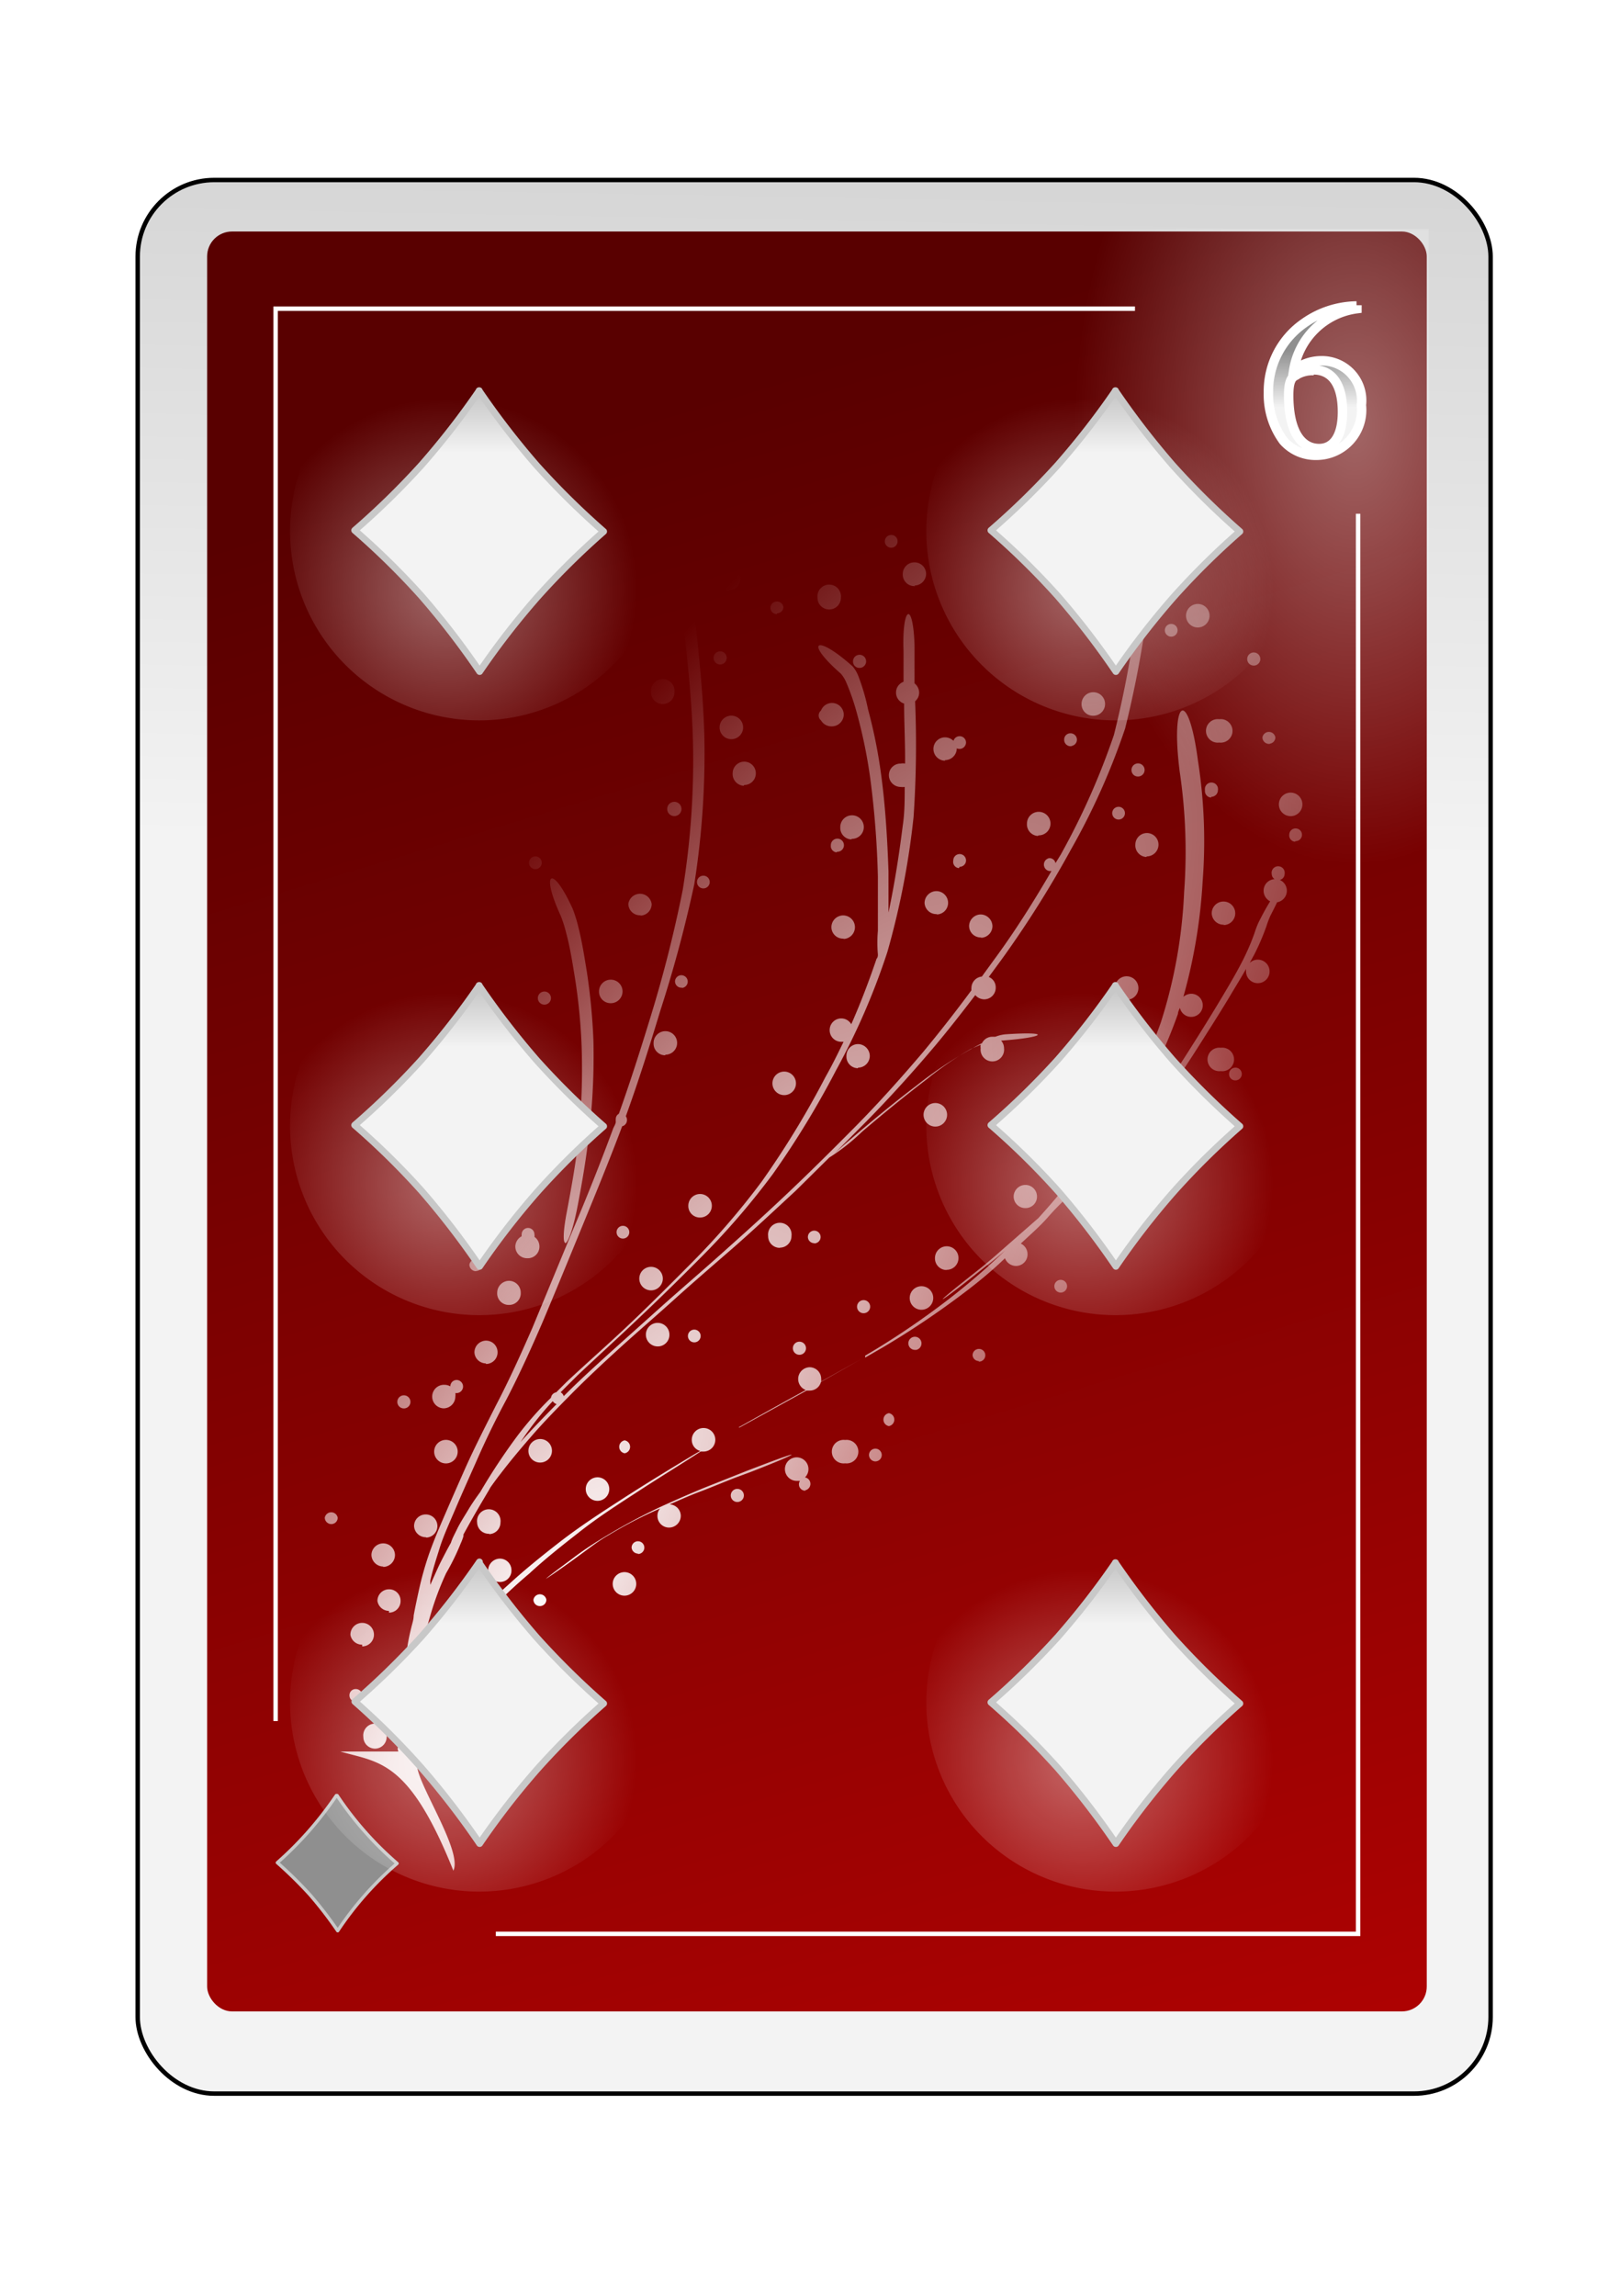 <?xml version="1.0" encoding="UTF-8" standalone="no"?>
<svg
   id="svg2"
   viewBox="0 0 84 119"
   version="1.1"
   sodipodi:docname="6D.svg"
   inkscape:version="1.3.2 (091e20e, 2023-11-25, custom)"
   xmlns:inkscape="http://www.inkscape.org/namespaces/inkscape"
   xmlns:sodipodi="http://sodipodi.sourceforge.net/DTD/sodipodi-0.dtd"
   xmlns:xlink="http://www.w3.org/1999/xlink"
   xmlns="http://www.w3.org/2000/svg"
   xmlns:svg="http://www.w3.org/2000/svg">
  <sodipodi:namedview
     id="namedview6"
     pagecolor="#ffffff"
     bordercolor="#000000"
     borderopacity="0.25"
     inkscape:showpageshadow="2"
     inkscape:pageopacity="0.0"
     inkscape:pagecheckerboard="0"
     inkscape:deskcolor="#d1d1d1"
     inkscape:zoom="15.285714"
     inkscape:cx="41.96729"
     inkscape:cy="59.5"
     inkscape:window-width="3840"
     inkscape:window-height="2054"
     inkscape:window-x="-11"
     inkscape:window-y="-11"
     inkscape:window-maximized="1"
     inkscape:current-layer="svg2" />
  <defs
     id="defs6">
    <style
       id="style1">
      .cls-1 {
        filter: url(#filter63625-2);
      }

      .cls-2 {
        stroke: #000;
        fill: url(#linear-gradient);
      }

      .cls-2, .cls-6 {
        stroke-miterlimit: 10;
        stroke-width: 0.23px;
      }

      .cls-3 {
        fill: url(#linear-gradient-2);
      }

      .cls-4 {
        opacity: 0.47;
        fill: url(#radial-gradient);
      }

      .cls-10, .cls-12, .cls-14, .cls-16, .cls-18, .cls-20, .cls-4, .cls-5 {
        isolation: isolate;
      }

      .cls-5 {
        opacity: 0.4;
        fill: url(#radial-gradient-2);
      }

      .cls-6 {
        fill: none;
      }

      .cls-6, .cls-8 {
        stroke: #fff;
      }

      .cls-11, .cls-13, .cls-15, .cls-17, .cls-19, .cls-21, .cls-7 {
        stroke: #c8c8c8;
        stroke-linejoin: round;
      }

      .cls-7 {
        stroke-width: 0.17px;
        fill: url(#linear-gradient-3);
      }

      .cls-8 {
        stroke-width: 0.49px;
        fill: url(#linear-gradient-4);
      }

      .cls-9 {
        fill: url(#radial-gradient-3);
      }

      .cls-10, .cls-12, .cls-14, .cls-16, .cls-18, .cls-20 {
        opacity: 0.4;
      }

      .cls-10 {
        fill: url(#radial-gradient-4);
      }

      .cls-11, .cls-13, .cls-15, .cls-17, .cls-19, .cls-21 {
        stroke-width: 0.35px;
      }

      .cls-11 {
        fill: url(#linear-gradient-5);
      }

      .cls-12 {
        fill: url(#radial-gradient-5);
      }

      .cls-13 {
        fill: url(#linear-gradient-6);
      }

      .cls-14 {
        fill: url(#radial-gradient-6);
      }

      .cls-15 {
        fill: url(#linear-gradient-7);
      }

      .cls-16 {
        fill: url(#radial-gradient-7);
      }

      .cls-17 {
        fill: url(#linear-gradient-8);
      }

      .cls-18 {
        fill: url(#radial-gradient-8);
      }

      .cls-19 {
        fill: url(#linear-gradient-9);
      }

      .cls-20 {
        fill: url(#radial-gradient-9);
      }

      .cls-21 {
        fill: url(#linear-gradient-10);
      }
    </style>
    <filter
       id="filter63625-2"
       name="filter63625-2"
       x="-0.129"
       y="-0.091"
       width="1.257"
       height="1.182">
      <feGaussianBlur
         result="feGaussianBlur63627-6"
         stdDeviation="3.76"
         id="feGaussianBlur1" />
    </filter>
    <linearGradient
       id="linear-gradient"
       x1="-1289.01"
       y1="-2433.1"
       x2="-1279.53"
       y2="-1918.59"
       gradientTransform="matrix(0.23, 0, 0, -0.23, 334.24, -515.72)"
       gradientUnits="userSpaceOnUse">
      <stop
         offset="0"
         stop-color="#f3f3f3"
         id="stop1" />
      <stop
         offset="1"
         stop-color="#8f8f8f"
         id="stop2" />
    </linearGradient>
    <linearGradient
       id="linear-gradient-2"
       x1="-1729.67"
       y1="-2202.36"
       x2="-1597.39"
       y2="-2640.08"
       gradientTransform="matrix(0.24, 0, 0, -0.24, 442.03, -505.13)"
       gradientUnits="userSpaceOnUse">
      <stop
         offset="0"
         stop-color="#590000"
         id="stop3" />
      <stop
         offset="1"
         stop-color="#bf0303"
         id="stop4" />
    </linearGradient>
    <radialGradient
       id="radial-gradient"
       cx="1515.79"
       cy="6287"
       r="58.68"
       gradientTransform="matrix(-0.23, 0, 0, 0.21, 358.88, -1201.72)"
       gradientUnits="userSpaceOnUse">
      <stop
         offset="0"
         stop-color="#fff"
         id="stop5" />
      <stop
         offset="1"
         stop-color="#fff"
         stop-opacity="0"
         id="stop6" />
    </radialGradient>
    <radialGradient
       id="radial-gradient-2"
       cx="-1284.47"
       cy="-1385.9"
       r="63.15"
       gradientTransform="matrix(0.23, 0, 0, -0.36, 365.66, -476.84)"
       xlink:href="#radial-gradient" />
    <linearGradient
       id="linear-gradient-3"
       x1="-7037.43"
       y1="-12977.99"
       x2="-7037.43"
       y2="-12920.84"
       gradientTransform="matrix(0.06, 0, 0, -0.06, 414.4, -659.7)"
       xlink:href="#linear-gradient" />
    <linearGradient
       id="linear-gradient-4"
       x1="-103.96"
       y1="734.02"
       x2="-103.96"
       y2="736.95"
       gradientTransform="matrix(1, 0, 0, -1, 172.13, 755.13)"
       xlink:href="#linear-gradient" />
    <radialGradient
       id="radial-gradient-3"
       cx="324.92"
       cy="1210.24"
       r="25.37"
       gradientTransform="matrix(0.83, 0.56, 2.15, -3.16, -2845.31, 3727.57)"
       xlink:href="#radial-gradient" />
    <radialGradient
       id="radial-gradient-4"
       cx="-567.42"
       cy="-995.37"
       r="26.74"
       gradientTransform="matrix(0.37, 0, 0, -0.37, 266.08, -337.76)"
       xlink:href="#radial-gradient" />
    <linearGradient
       id="linear-gradient-5"
       x1="-3701.35"
       y1="-5765.38"
       x2="-3701.35"
       y2="-5708.26"
       gradientTransform="matrix(0.12, 0, 0, -0.12, 491.27, -668.4)"
       xlink:href="#linear-gradient" />
    <radialGradient
       id="radial-gradient-5"
       cx="-567.42"
       cy="-995.37"
       r="26.74"
       gradientTransform="matrix(0.37, 0, 0, -0.37, 233.09, -337.76)"
       xlink:href="#radial-gradient" />
    <linearGradient
       id="linear-gradient-6"
       x1="-3701.35"
       y1="-5765.38"
       x2="-3701.35"
       y2="-5708.26"
       gradientTransform="matrix(0.12, 0, 0, -0.12, 458.28, -668.4)"
       xlink:href="#linear-gradient" />
    <radialGradient
       id="radial-gradient-6"
       cx="-567.42"
       cy="-995.37"
       r="26.74"
       gradientTransform="matrix(0.37, 0, 0, -0.37, 266.08, -306.93)"
       xlink:href="#radial-gradient" />
    <linearGradient
       id="linear-gradient-7"
       x1="-3701.35"
       y1="-5765.38"
       x2="-3701.35"
       y2="-5708.26"
       gradientTransform="matrix(0.12, 0, 0, -0.12, 491.27, -637.57)"
       xlink:href="#linear-gradient" />
    <radialGradient
       id="radial-gradient-7"
       cx="-567.42"
       cy="-995.37"
       r="26.74"
       gradientTransform="matrix(0.37, 0, 0, -0.37, 233.09, -277.05)"
       xlink:href="#radial-gradient" />
    <linearGradient
       id="linear-gradient-8"
       x1="-3701.35"
       y1="-5765.38"
       x2="-3701.35"
       y2="-5708.26"
       gradientTransform="matrix(0.12, 0, 0, -0.12, 458.28, -607.69)"
       xlink:href="#linear-gradient" />
    <radialGradient
       id="radial-gradient-8"
       cx="-567.42"
       cy="-995.37"
       r="26.74"
       gradientTransform="matrix(0.37, 0, 0, -0.37, 233.09, -306.93)"
       xlink:href="#radial-gradient" />
    <linearGradient
       id="linear-gradient-9"
       x1="-3701.35"
       y1="-5765.38"
       x2="-3701.35"
       y2="-5708.26"
       gradientTransform="matrix(0.12, 0, 0, -0.12, 458.28, -637.57)"
       xlink:href="#linear-gradient" />
    <radialGradient
       id="radial-gradient-9"
       cx="-567.42"
       cy="-995.37"
       r="26.74"
       gradientTransform="matrix(0.37, 0, 0, -0.37, 266.08, -277.05)"
       xlink:href="#radial-gradient" />
    <linearGradient
       id="linear-gradient-10"
       x1="-3701.35"
       y1="-5765.38"
       x2="-3701.35"
       y2="-5708.26"
       gradientTransform="matrix(0.12, 0, 0, -0.12, 491.27, -607.69)"
       xlink:href="#linear-gradient" />
  </defs>
  <title
     id="title6">Six of Diamonds</title>
  <g
     id="_6_diamond"
     data-name="6_diamond">
    <g
       id="use70741">
      <g
         id="g65535">
        <rect
           id="rect65539"
           class="cls-2"
           x="7.14"
           y="9.33"
           width="70.15"
           height="99.19"
           rx="3.97"
           ry="3.97" />
        <rect
           id="rect65541"
           class="cls-3"
           x="10.74"
           y="12"
           width="63.24"
           height="92.26"
           rx="1.29"
           ry="1.29" />
        <rect
           id="rect65543"
           class="cls-4"
           x="10.84"
           y="79.85"
           width="26.55"
           height="24.28"
           rx="1.04"
           ry="1.04" />
        <rect
           id="rect65545"
           class="cls-5"
           x="44.8"
           y="11.87"
           width="29.28"
           height="45.27" />
        <path
           id="path65547"
           class="cls-6"
           d="M25.71,100.24H70.42V26.63M58.85,16H14.29V89.21" />
      </g>
    </g>
    <g
       id="use74168">
      <path
         id="path74110"
         class="cls-7"
         d="M17.48,93.07a17.42,17.42,0,0,0,3.11,3.52,17.16,17.16,0,0,0-3.08,3.49,20.23,20.23,0,0,0-1.45-1.88,21.39,21.39,0,0,0-1.68-1.65A18.19,18.19,0,0,0,16,94.93a18.91,18.91,0,0,0,1.44-1.86Z" />
    </g>
    <g
       id="use3981">
      <path
         id="text3940"
         class="cls-8"
         d="M70.34,15.86a4.81,4.81,0,0,0-2.72.89,4.3,4.3,0,0,0-1.85,3.6,4.05,4.05,0,0,0,.78,2.5,2.22,2.22,0,0,0,1.71.75A2.35,2.35,0,0,0,70.59,21,2.06,2.06,0,0,0,68.5,18.7a2.31,2.31,0,0,0-1.42.5A3.82,3.82,0,0,1,70.36,16l0-.18m-2.26,3.35c1,0,1.51.8,1.51,2.18,0,1.22-.44,1.9-1.21,1.9-1,0-1.58-1-1.58-2.76,0-.57.09-.88.31-1a1.62,1.62,0,0,1,1-.28" />
    </g>
    <path
       id="path4092"
       class="cls-9"
       d="M23.49,97c.53-.9-1.57-4.1-1.84-5.3,0-.1,0-.21-.06-.31s0-.35,0-.52a5.54,5.54,0,0,1,.13-.91.33.33,0,0,0,.16-.6l.21-.69a9.15,9.15,0,0,1,.61-1.44,18.88,18.88,0,0,1,1.08-1.76c.12-.18.25-.36.38-.53h.1a.6.6,0,0,0,.61-.6.64.64,0,0,0,0-.24c.14-.18.3-.37.45-.54a27.32,27.32,0,0,1,2.13-2c.81-.75,1.67-1.43,2.53-2.1,1-.8,2.12-1.51,3.21-2.22s2.08-1.31,3.14-2l.15,0a.61.61,0,1,0-.61-.61.59.59,0,0,0,.44.58l-.3.17c-1.28.77-2.56,1.55-3.81,2.36-1.1.71-2.19,1.42-3.23,2.23-.86.67-1.72,1.36-2.53,2.1-.62.56-1.24,1.12-1.82,1.72a.62.62,0,0,0-.31-.08.6.6,0,0,0-.6.6.56.56,0,0,0,.12.36,16.62,16.62,0,0,0-1,1.36,17.75,17.75,0,0,0-1.09,1.76c-.05.1-.09.2-.14.31,0-.61.1-1.22.18-1.83a15.47,15.47,0,0,1,.53-2.52,15.27,15.27,0,0,1,.82-2.2A11.79,11.79,0,0,0,23.89,80a2.79,2.79,0,0,0,.14-.37l0-.09c.43-.79.88-1.56,1.34-2.33a1,1,0,0,1,.08-.14c.17-.24.34-.47.52-.7.49-.64,1-1.25,1.54-1.87.67-.78,1.4-1.52,2.12-2.25s1.67-1.62,2.54-2.41,1.87-1.65,2.8-2.49,2-1.76,3-2.63,2.21-2,3.29-3L43,60a10.31,10.31,0,0,0,1.69-1.33c1.1-.94,2.23-1.86,3.38-2.74a17.11,17.11,0,0,1,2.27-1.56l.51-.22a.53.53,0,0,0,0,.18.61.61,0,1,0,1.21,0,.59.59,0,0,0-.15-.39c2.24-.16,2.7-.49.28-.33a1.88,1.88,0,0,0-.58.13h-.15a.59.59,0,0,0-.54.33,21.16,21.16,0,0,0-3.41,2.21c-1.15.87-2.27,1.8-3.37,2.74-.46.39-.76.66-.93.83l1.72-1.73c1.24-1.26,2.43-2.58,3.57-3.93.71-.85,1.4-1.73,2.07-2.61a.62.62,0,0,0,.46.22.6.6,0,0,0,.6-.61.58.58,0,0,0-.36-.55c.3-.41.6-.81.89-1.22A54.44,54.44,0,0,0,55.55,44a35.92,35.92,0,0,0,2.79-6.24,56.54,56.54,0,0,0,1.12-5.8c.37-2.33-.21-2-.58.34a53.79,53.79,0,0,1-1.12,5.79A37.49,37.49,0,0,1,55,44.3l-.27.44a.32.32,0,0,0-.32-.26.34.34,0,0,0,0,.67l.11,0c-.92,1.58-1.9,3.14-3,4.63l-.61.84a.6.6,0,0,0-.54.59.49.49,0,0,0,0,.12c-.81,1.1-1.65,2.17-2.52,3.22-1.15,1.35-2.33,2.67-3.58,3.93S41.9,60.85,40.68,62s-2.17,2-3.29,3-2,1.75-3,2.64L31.6,70.14c-.8.73-1.61,1.46-2.37,2.23a.32.32,0,0,0-.16-.2c.3-.31.61-.61.91-.91,1-.94,2-1.85,3-2.8,1.18-1.11,2.34-2.25,3.48-3.4a39,39,0,0,0,3.61-4.2,46.3,46.3,0,0,0,3.29-5.4,35.94,35.94,0,0,0,2.65-6.11,41.51,41.51,0,0,0,1.36-7,54.93,54.93,0,0,0,.08-6,.59.59,0,0,0,.21-.45.63.63,0,0,0-.24-.48c0-.25,0-.49,0-.74,0-.42,0-.83,0-1.25-.08-2.35-.66-2-.57.33,0,.42,0,.83,0,1.25,0,.11,0,.22,0,.33a.59.59,0,0,0-.39.56.6.6,0,0,0,.42.57c0,1,.06,2.07.05,3.11a.59.59,0,0,0-.23,0,.6.6,0,0,0-.61.6.61.61,0,0,0,.61.61.78.78,0,0,0,.21,0c0,.66,0,1.34-.1,2-.19,1.51-.42,3-.74,4.51,0-.71,0-1.42,0-2.13-.06-1.69-.16-3.37-.38-5a26.23,26.23,0,0,0-.68-3.4A10.8,10.8,0,0,0,44.49,35a1.86,1.86,0,0,0-.27-.45c-1.91-1.71-2.55-1.32-.62.37a1.73,1.73,0,0,1,.27.43A12,12,0,0,1,44.44,37a26.11,26.11,0,0,1,.69,3.39,47.48,47.48,0,0,1,.39,5.05c0,.93,0,1.87,0,2.81a7,7,0,0,0,0,1.22c0,.07,0,.15-.07.23-.39,1.15-.82,2.28-1.31,3.39a.6.6,0,0,0-1.12.3.6.6,0,0,0,.6.61l.12,0c-.3.62-.6,1.23-.94,1.83a46.5,46.5,0,0,1-3.3,5.41,39.09,39.09,0,0,1-3.62,4.2c-1.14,1.15-2.29,2.3-3.47,3.41-1,.94-2.05,1.86-3.05,2.8l-.52.52a.33.33,0,0,0-.27.28,17.59,17.59,0,0,0-1.76,2,32.06,32.06,0,0,0-1.91,2.89c-.22.3-.43.6-.62.92s-.41.65-.58,1-.24.46-.32.71v0c-.17.3-.33.61-.49.92s-.39.84-.58,1.26c0-.07,0-.14,0-.21.13-.59.32-1.16.5-1.74s.53-1.34.81-2,.71-1.62,1.07-2.43c.48-1.1,1-2.17,1.57-3.23.68-1.31,1.29-2.66,1.87-4,.7-1.66,1.38-3.32,2.07-5s1.41-3.43,2.06-5.16a.33.33,0,0,0,.25-.32.32.32,0,0,0-.06-.2c.66-1.82,1.24-3.66,1.8-5.51A66.89,66.89,0,0,0,36,45.83a43.54,43.54,0,0,0,.52-7.74c-.08-2.63-.39-5.25-.71-7.87-.2-1.57-.43-3.14-.68-4.71a5.79,5.79,0,0,0-.35-1.39.58.58,0,0,0,.19,0,.62.62,0,0,0,.61-.61.6.6,0,0,0-.61-.6.59.59,0,0,0-.6.6.63.63,0,0,0,.16.42,3.7,3.7,0,0,0,0,1.88c.11.69.22,1.39.32,2.08a.38.38,0,0,0-.23-.08.33.33,0,1,0,0,.66.32.32,0,0,0,.29-.18c.11.74.21,1.48.31,2.22,0,.19,0,.38.07.57a.68.68,0,0,0-.28-.07.61.61,0,1,0,0,1.21.59.59,0,0,0,.39-.15c.25,2.1.47,4.2.53,6.31a41.91,41.91,0,0,1-.53,7.75,66.89,66.89,0,0,1-1.65,6.52c-.52,1.7-1.06,3.4-1.66,5.08a.31.31,0,0,0-.16.29.5.5,0,0,0,0,.12c0,.11-.08.23-.13.34q-1,2.7-2.13,5.36l-2.07,5c-.59,1.35-1.2,2.7-1.88,4-.54,1.07-1.09,2.14-1.58,3.23-.36.81-.72,1.63-1.07,2.44s-.57,1.33-.81,2a16.58,16.58,0,0,0-.5,1.74c-.11.49-.22,1-.31,1.49,0,.22-.08.43-.13.65-.26,1.06-.28,1.6-.18,1.68s-.06.36-.08.55a18.73,18.73,0,0,0-.2,2.13v1c-.08.25-.15.49-.21.74s0,.2,0,.3h-3c2,.58,3.55.41,5.86,6.18Zm.59-4.67a.34.34,0,1,0-.34-.34A.34.34,0,0,0,24.08,92.33Zm-4.63-1.69a.61.61,0,0,0,.6-.61.61.61,0,1,0-1.21,0A.61.61,0,0,0,19.45,90.64Zm3.26-.73a.61.61,0,0,0,.61-.61.61.61,0,0,0-1.21,0A.61.61,0,0,0,22.71,89.91Zm-4.26-1.7a.33.33,0,0,0,.33-.33.33.33,0,0,0-.33-.33.32.32,0,0,0-.33.33A.33.33,0,0,0,18.45,88.21ZM20,87.67A.34.34,0,0,0,20,87a.34.34,0,0,0,0,.67ZM25.67,87a.61.61,0,0,0,.61-.61.61.61,0,0,0-1.21,0A.61.61,0,0,0,25.67,87Zm1.43-1a.33.33,0,1,0-.34-.33A.33.33,0,0,0,27.1,85.91Zm-8.32-.66a.61.61,0,1,0-.61-.6A.61.61,0,0,0,18.78,85.25Zm1.39-1.75a.6.6,0,0,0,.6-.61.59.59,0,0,0-.6-.6.6.6,0,0,0-.6.6A.61.61,0,0,0,20.17,83.5ZM28,83.25a.33.33,0,0,0,.33-.33.34.34,0,0,0-.67,0A.33.33,0,0,0,28,83.25Zm4.38-.54a.61.61,0,1,0-.61-.61A.61.61,0,0,0,32.39,82.71ZM25.92,82a.59.59,0,0,0,.6-.6.6.6,0,0,0-.6-.61.62.62,0,0,0-.61.61A.6.6,0,0,0,25.92,82Zm2.37-.15s.71-.46,1.82-1.28c.48-.35.94-.71,1.45-1a22,22,0,0,1,2.2-1.17l.47-.21a.57.57,0,0,0-.14.38.6.6,0,0,0,.6.61.61.61,0,0,0,.61-.61.6.6,0,0,0-.58-.59c.53-.23,1.06-.47,1.6-.67s1.21-.49,1.82-.72l.78-.29c2.38-.92,3-1.28.62-.37l-.79.3-1.81.72c-.87.34-1.72.72-2.57,1.1A31.44,31.44,0,0,0,31,79.88a16.25,16.25,0,0,0-1.44,1c-.87.64-1.24.93-1.22.93Zm-8.42-.63a.62.62,0,0,0,.61-.61.61.61,0,0,0-1.22,0A.62.62,0,0,0,19.87,81.2Zm13.21-.67a.33.33,0,1,0-.33-.33A.34.34,0,0,0,33.08,80.53Zm-11-.85a.6.6,0,0,0,.6-.6.6.6,0,0,0-.6-.6.6.6,0,0,0-.61.6A.61.61,0,0,0,22.11,79.68Zm3.27-.18a.6.6,0,0,0,.6-.6.61.61,0,1,0-1.21,0A.6.6,0,0,0,25.38,79.5ZM17.18,79a.33.33,0,0,0,.33-.33.34.34,0,0,0-.67,0A.34.34,0,0,0,17.18,79Zm21.11-1.15a.34.34,0,0,0,0-.67.34.34,0,1,0,0,.67Zm-7.23-.06a.61.61,0,0,0,0-1.21.61.61,0,1,0,0,1.21Zm10.68-.54a.34.34,0,0,0,0-.67h0a.6.6,0,0,0,.18-.42.61.61,0,1,0-.61.6l.17,0a.33.33,0,0,0,.29.51Zm2.08-1.4a.61.61,0,1,0,0-1.21.61.61,0,1,0,0,1.21Zm-20.62,0a.61.61,0,0,0,0-1.21.61.61,0,1,0,0,1.21ZM28,75.81a.61.61,0,1,0-.6-.6A.6.6,0,0,0,28,75.81Zm17.39-.06a.33.33,0,1,0-.33-.33A.34.34,0,0,0,45.36,75.75Zm-13-.42a.34.34,0,0,0,0-.67.34.34,0,0,0,0,.67Zm-5.53-.4c.2-.28.39-.57.6-.85a15.13,15.13,0,0,1,1.2-1.45.38.38,0,0,0,.2.15c-.65.66-1.29,1.32-1.9,2l-.1.12ZM38.33,74l2-1.1,1.49-.82.17,0a.6.6,0,0,0,.58-.45l2.08-1.18-2.07,1.16a.53.53,0,0,0,0-.13.6.6,0,0,0-.6-.61.61.61,0,0,0-.2,1.18l-.47.26c-1,.55-2,1.11-3,1.67Zm7.76-.08a.34.34,0,0,0,0-.67.34.34,0,0,0,0,.67ZM23,73a.61.61,0,0,0,.61-.61.58.58,0,0,0,0-.18h.07a.34.34,0,0,0,.33-.34.34.34,0,0,0-.33-.34.33.33,0,0,0-.33.33.65.65,0,0,0-.31-.08A.61.61,0,0,0,23,73ZM21,73a.34.34,0,0,0,0-.67A.34.34,0,1,0,21,73Zm4.2-2.3a.6.6,0,0,0,.6-.6.6.6,0,0,0-.6-.61.61.61,0,0,0-.6.61A.6.6,0,0,0,25.19,70.67Zm25.56-.12a.33.33,0,0,0,.33-.33.33.33,0,0,0-.66,0A.33.33,0,0,0,50.75,70.55Zm-5.9-.21.9-.52a44.11,44.11,0,0,0,4.35-2.93c.71-.54,1.39-1.11,2-1.7a.62.62,0,0,0,.57.4.6.6,0,0,0,.6-.6.61.61,0,0,0-.35-.56c.48-.45,1-.9,1.41-1.37s.66-.69,1-1.05l0,0c1-.88,2-1.75,2.9-2.65l0,0a.61.61,0,0,0,.61.51.6.6,0,0,0,.07-1.2,13.33,13.33,0,0,0,1.5-1.85c.57-.84,1.14-1.69,1.68-2.54s1.09-1.71,1.61-2.57c.3-.51.61-1,.9-1.52a.5.5,0,0,0,0,.12.61.61,0,1,0,.19-.43l.24-.44a12.25,12.25,0,0,0,.62-1.44,5.37,5.37,0,0,1,.21-.56c.14-.27.26-.51.35-.7a.61.61,0,0,0,.14-1.16.32.32,0,0,0,.25-.31.34.34,0,1,0-.67,0,.33.33,0,0,0,.15.27.6.6,0,0,0-.57.6.62.62,0,0,0,.34.55c-.18.29-.38.65-.61,1.11a5.37,5.37,0,0,0-.21.56,12.1,12.1,0,0,1-.62,1.43c-.4.78-.85,1.52-1.3,2.27s-1.06,1.72-1.6,2.57-1.12,1.7-1.69,2.54a11,11,0,0,1-1.23,1.56.57.57,0,0,0-.3.33l-.68.69c-.54.52-1.1,1-1.65,1.53.77-.95,1.49-1.95,2.19-3a25,25,0,0,0,2.92-5.76c0-.1.06-.21.1-.31a.6.6,0,1,0,.59-.73.65.65,0,0,0-.41.16,27.91,27.91,0,0,0,1-6,26.89,26.89,0,0,0-.24-6.21c-.5-3.85-1.44-3.31-.95.54a28.16,28.16,0,0,1,.23,6.22A25.75,25.75,0,0,1,60.19,53a24.77,24.77,0,0,1-2.92,5.76,37.16,37.16,0,0,1-3.43,4.38l-2.16,1.89c-.53.47-1.08.89-1.63,1.33-1.91,1.52-1.31,1.17.6-.35.5-.4,1-.78,1.48-1.2,0,0,0,0,0,0a36.76,36.76,0,0,1-3,2.58,42,42,0,0,1-4.27,2.88Zm-3.35-.15a.34.34,0,0,0,0-.67.34.34,0,1,0,0,.67Zm6-.25a.34.34,0,0,0,.27-.33.34.34,0,1,0-.34.33s.05,0,.07,0Zm-13.41-.18a.6.6,0,0,0,.61-.6.61.61,0,1,0-.61.6ZM36,69.58a.33.33,0,1,0-.33-.33A.33.33,0,0,0,36,69.58Zm8.77-1.51a.34.34,0,1,0-.33-.33A.34.34,0,0,0,44.76,68.07Zm3-.18a.61.61,0,1,0-.6-.61A.61.61,0,0,0,47.75,67.89ZM26.4,67.64A.6.6,0,0,0,27,67a.61.61,0,0,0-.61-.61.62.62,0,0,0-.61.61A.6.6,0,0,0,26.4,67.64ZM55,67a.33.33,0,0,0,0-.66A.33.33,0,0,0,55,67Zm-21.32-.12a.61.61,0,1,0,0-1.21.61.61,0,0,0,0,1.21Zm-9-1a.33.33,0,0,0,.33-.33.34.34,0,0,0-.67,0A.34.34,0,0,0,24.68,65.89Zm24.4-.06a.61.61,0,1,0-.6-.6A.6.6,0,0,0,49.08,65.83Zm-21.71-.6a.6.6,0,0,0,.6-.61.61.61,0,0,0-.26-.5.27.27,0,0,0,0-.13.33.33,0,0,0-.66,0,.3.3,0,0,0,0,.1.62.62,0,0,0-.33.53.61.61,0,0,0,.61.61Zm13.07-.55a.6.6,0,0,0,.6-.6.61.61,0,1,0-1.21,0A.6.6,0,0,0,40.44,64.68Zm-11.15-.22c.15,0,.42-.69.66-1.94s.46-2.54.6-3.82a34.41,34.41,0,0,0,.22-4.76,32.54,32.54,0,0,0-.34-3.55c-.13-.79-.25-1.58-.45-2.36a7.2,7.2,0,0,0-.28-.9c-1.05-2.33-1.71-2-.62.36a7.06,7.06,0,0,1,.28.89c.21.78.33,1.58.46,2.37a29.87,29.87,0,0,1,.34,3.54A35.87,35.87,0,0,1,30,59c-.14,1.28-.37,2.55-.61,3.82-.21,1.1-.19,1.61-.07,1.6Zm12.93,0a.33.33,0,1,0-.33-.33A.33.33,0,0,0,42.22,64.44ZM32.3,64.2a.33.33,0,0,0,.33-.33.33.33,0,1,0-.66,0A.33.33,0,0,0,32.3,64.2Zm4-1.09a.61.61,0,1,0-.61-.61A.6.6,0,0,0,36.27,63.11Zm16.87-.49a.59.59,0,0,0,.6-.6.6.6,0,0,0-.6-.6.61.61,0,0,0-.61.6A.6.6,0,0,0,53.14,62.62Zm6.8-1.39a.33.33,0,1,0-.33-.33A.34.34,0,0,0,59.94,61.23ZM48.42,58.39a.61.61,0,1,0,0-1.21.61.61,0,0,0,0,1.21Zm6.44-1a.34.34,0,0,0,.34-.33.34.34,0,0,0-.34-.33.33.33,0,0,0-.33.33A.33.33,0,0,0,54.86,57.42ZM25.43,57a.61.61,0,1,0-.6-.6A.6.6,0,0,0,25.43,57Zm15.31-.24a.61.61,0,0,0,0-1.21.61.61,0,1,0,0,1.21ZM64.06,56a.33.33,0,0,0,.33-.33.33.33,0,0,0-.33-.33.33.33,0,0,0-.33.33A.32.32,0,0,0,64.06,56Zm-.76-.48a.61.61,0,1,0,0-1.21.61.61,0,1,0,0,1.21Zm-18.81-.18a.61.61,0,0,0,.61-.61.62.62,0,0,0-.61-.61.6.6,0,0,0-.6.61A.6.6,0,0,0,44.49,55.37Zm-10-.67a.61.61,0,1,0-.6-.6A.6.6,0,0,0,34.5,54.7Zm-6.32-2.6a.34.34,0,1,0,0-.67.34.34,0,0,0,0,.67ZM31.66,52a.61.61,0,1,0-.6-.6A.6.6,0,0,0,31.66,52Zm26.68-.18a.61.61,0,1,0,0-1.21.61.61,0,0,0,0,1.21Zm-23-.61a.33.33,0,1,0-.34-.33A.33.33,0,0,0,35.39,51.19Zm8.38-2.54a.61.61,0,1,0-.61-.6A.6.6,0,0,0,43.77,48.65Zm7.13-.06a.61.61,0,0,0,.61-.6.62.62,0,0,0-.61-.61.61.61,0,0,0-.6.61A.6.6,0,0,0,50.9,48.59Zm12.58-.66a.61.61,0,1,0-.6-.61A.61.61,0,0,0,63.48,47.93Zm-30.24-.49a.6.6,0,0,0,.6-.6.61.61,0,0,0-1.21,0A.6.6,0,0,0,33.24,47.44Zm15.36-.06a.6.6,0,0,0,.61-.6.61.61,0,0,0-.61-.61.62.62,0,0,0-.61.61A.61.61,0,0,0,48.6,47.38ZM36.48,46.05a.33.33,0,1,0-.34-.33A.33.33,0,0,0,36.48,46.05Zm-8.72-1a.33.33,0,1,0,0-.66.33.33,0,1,0,0,.66Zm22-.12a.33.33,0,1,0-.33-.33A.33.33,0,0,0,49.72,45Zm9.71-.54a.61.61,0,0,0,.6-.61.6.6,0,0,0-.6-.6.6.6,0,0,0-.6.6A.6.6,0,0,0,59.43,44.42Zm-16.06-.24a.34.34,0,1,0-.33-.33A.33.33,0,0,0,43.37,44.18Zm23.77-.55a.33.33,0,0,0,.33-.33.33.33,0,0,0-.66,0A.33.33,0,0,0,67.14,43.63Zm-23-.12a.61.61,0,1,0-.61-.6A.6.6,0,0,0,44.13,43.51Zm9.68-.18a.61.61,0,1,0-.61-.61A.6.6,0,0,0,53.81,43.33ZM58,42.48a.33.33,0,1,0-.33-.33A.33.33,0,0,0,58,42.48Zm9-.18a.61.61,0,0,0,0-1.21.61.61,0,1,0,0,1.21Zm-32,0a.37.37,0,1,0-.07,0Zm27.82-1a.34.34,0,0,0,.33-.34.34.34,0,1,0-.67,0A.34.34,0,0,0,62.79,41.34Zm-24.23-.61a.6.6,0,0,0,.6-.61.6.6,0,0,0-.6-.6.6.6,0,0,0-.6.6A.61.61,0,0,0,38.56,40.73ZM59,40.25a.34.34,0,1,0-.33-.33A.33.33,0,0,0,59,40.25Zm-10-.85a.61.61,0,0,0,.61-.61v0a.34.34,0,0,0,.48-.3.33.33,0,0,0-.33-.33.33.33,0,0,0-.32.24.63.63,0,0,0-.44-.18.6.6,0,0,0-.6.6.61.61,0,0,0,.6.61Zm6.51-.73a.33.33,0,0,0,.33-.33.33.33,0,0,0-.33-.33.32.32,0,0,0-.33.33A.33.33,0,0,0,55.59,38.67Zm10.29-.12a.33.33,0,0,0,.33-.33.34.34,0,0,0-.67,0A.34.34,0,0,0,65.88,38.55Zm-2.58-.06a.61.61,0,1,0,0-1.21.61.61,0,1,0,0,1.21ZM38,38.31a.61.61,0,0,0,0-1.21.61.61,0,1,0,0,1.21Zm5.14-.66a.62.62,0,0,0,.61-.61.61.61,0,0,0-1.18-.21.33.33,0,0,0,0,.51.62.62,0,0,0,.52.31Zm13.55-.55a.61.61,0,1,0-.61-.61A.6.6,0,0,0,56.71,37.1Zm-22.32-.61a.6.6,0,0,0,.6-.6.61.61,0,1,0-1.21,0A.6.6,0,0,0,34.39,36.49Zm10.19-1.87a.34.34,0,1,0-.33-.33A.33.33,0,0,0,44.58,34.62ZM65,34.5a.34.34,0,1,0-.33-.33A.34.34,0,0,0,65,34.5Zm-27.64-.06A.34.34,0,1,0,37,34.1.34.34,0,0,0,37.32,34.44ZM60.73,33a.33.33,0,0,0,0-.66.33.33,0,0,0,0,.66Zm1.3-.48a.61.61,0,1,0,0-1.21.61.61,0,0,0,0,1.21Zm-21.74-.73a.33.33,0,0,0,.33-.33.34.34,0,0,0-.67,0A.33.33,0,0,0,40.29,31.83ZM43,31.59a.6.6,0,0,0,.6-.6.61.61,0,1,0-1.21,0A.6.6,0,0,0,43,31.59Zm-5.21-1a.6.6,0,0,0,.61-.6.61.61,0,0,0-1.21,0A.6.6,0,0,0,37.83,30.62Zm17.45-.17a.34.34,0,0,0,.34-.34.34.34,0,0,0-.67,0A.34.34,0,0,0,55.28,30.45Zm-7.83-.07a.61.61,0,0,0,.61-.6.6.6,0,0,0-.61-.6.6.6,0,0,0-.6.6A.6.6,0,0,0,47.45,30.38Zm10.43-.6a.34.34,0,1,0,0-.67.34.34,0,0,0,0,.67ZM46.21,28.39a.33.33,0,0,0,.33-.33.32.32,0,0,0-.33-.33.33.33,0,0,0-.33.33A.33.33,0,0,0,46.21,28.39Zm-13-.18a.61.61,0,0,0,.6-.61.61.61,0,0,0-1.21,0A.61.61,0,0,0,33.24,28.21ZM56,26.76a.34.34,0,1,0-.33-.33A.33.33,0,0,0,56,26.76Zm2.15-.43a.61.61,0,0,0,0-1.21.61.61,0,1,0,0,1.21Zm-25.74-.91a.33.33,0,0,0,0-.66.33.33,0,0,0,0,.66Zm25.77-1.26a.34.34,0,0,0,0-.67.34.34,0,0,0,0,.67Zm-16.64-.92a.32.32,0,0,0,.33-.33.33.33,0,0,0-.33-.33.33.33,0,0,0-.33.33A.33.33,0,0,0,41.55,23.24ZM33,21.61a.33.33,0,0,0,.33-.33.34.34,0,0,0-.67,0A.34.34,0,0,0,33,21.61Zm1.69-1.21a.33.33,0,1,0-.34-.33A.33.33,0,0,0,34.72,20.4Z" />
    <g
       id="use5072">
      <g
         id="g74291">
        <path
           id="path74246"
           class="cls-10"
           d="M67.65,27.54a9.81,9.81,0,1,1-9.81-9.82A9.81,9.81,0,0,1,67.65,27.54Z" />
        <path
           id="path74271"
           class="cls-11"
           d="M57.83,20.25a41.4,41.4,0,0,0,3,3.89,40.66,40.66,0,0,0,3.46,3.41,39.26,39.26,0,0,0-3.43,3.39,39.89,39.89,0,0,0-3,3.87,41.56,41.56,0,0,0-3-3.9,38.58,38.58,0,0,0-3.48-3.42,39.55,39.55,0,0,0,3.46-3.38,40.63,40.63,0,0,0,3-3.86Z" />
      </g>
    </g>
    <g
       id="use5082">
      <g
         id="g74291-2"
         data-name="g74291">
        <path
           id="path74246-2"
           data-name="path74246"
           class="cls-12"
           d="M34.66,27.54a9.81,9.81,0,1,1-9.81-9.82A9.81,9.81,0,0,1,34.66,27.54Z" />
        <path
           id="path74271-2"
           data-name="path74271"
           class="cls-13"
           d="M24.84,20.25a41.4,41.4,0,0,0,3,3.89,40.66,40.66,0,0,0,3.46,3.41,39.26,39.26,0,0,0-3.43,3.39,39.89,39.89,0,0,0-3,3.87,41.56,41.56,0,0,0-3-3.9,38.58,38.58,0,0,0-3.48-3.42,39.55,39.55,0,0,0,3.46-3.38,40.63,40.63,0,0,0,3-3.86Z" />
      </g>
    </g>
    <g
       id="use5084">
      <g
         id="g74291-3"
         data-name="g74291">
        <path
           id="path74246-3"
           data-name="path74246"
           class="cls-14"
           d="M67.65,58.37a9.81,9.81,0,1,1-9.81-9.82A9.81,9.81,0,0,1,67.65,58.37Z" />
        <path
           id="path74271-3"
           data-name="path74271"
           class="cls-15"
           d="M57.83,51.08a41.4,41.4,0,0,0,3,3.89,40.66,40.66,0,0,0,3.46,3.41,39.26,39.26,0,0,0-3.43,3.39,39.89,39.89,0,0,0-3,3.87,41.56,41.56,0,0,0-3-3.9,38.58,38.58,0,0,0-3.48-3.42,39.55,39.55,0,0,0,3.46-3.38,40.63,40.63,0,0,0,3-3.86Z" />
      </g>
    </g>
    <g
       id="use5086">
      <g
         id="g74291-4"
         data-name="g74291">
        <path
           id="path74246-4"
           data-name="path74246"
           class="cls-16"
           d="M34.66,88.25a9.81,9.81,0,1,1-9.81-9.82A9.81,9.81,0,0,1,34.66,88.25Z" />
        <path
           id="path74271-4"
           data-name="path74271"
           class="cls-17"
           d="M24.84,81a41.4,41.4,0,0,0,3,3.89,40.66,40.66,0,0,0,3.46,3.41,39.26,39.26,0,0,0-3.43,3.39,39.89,39.89,0,0,0-3,3.87,41.56,41.56,0,0,0-3-3.9A38.58,38.58,0,0,0,18.4,88.2a39.55,39.55,0,0,0,3.46-3.38,40.63,40.63,0,0,0,3-3.86Z" />
      </g>
    </g>
    <g
       id="use5094">
      <g
         id="g74291-5"
         data-name="g74291">
        <path
           id="path74246-5"
           data-name="path74246"
           class="cls-18"
           d="M34.66,58.37a9.81,9.81,0,1,1-9.81-9.82A9.81,9.81,0,0,1,34.66,58.37Z" />
        <path
           id="path74271-5"
           data-name="path74271"
           class="cls-19"
           d="M24.84,51.08a41.4,41.4,0,0,0,3,3.89,40.66,40.66,0,0,0,3.46,3.41,39.26,39.26,0,0,0-3.43,3.39,39.89,39.89,0,0,0-3,3.87,41.56,41.56,0,0,0-3-3.9,38.58,38.58,0,0,0-3.48-3.42,39.55,39.55,0,0,0,3.46-3.38,40.63,40.63,0,0,0,3-3.86Z" />
      </g>
    </g>
    <g
       id="use5098">
      <g
         id="g74291-6"
         data-name="g74291">
        <path
           id="path74246-6"
           data-name="path74246"
           class="cls-20"
           d="M67.65,88.25a9.81,9.81,0,1,1-9.81-9.82A9.81,9.81,0,0,1,67.65,88.25Z" />
        <path
           id="path74271-6"
           data-name="path74271"
           class="cls-21"
           d="M57.83,81a41.4,41.4,0,0,0,3,3.89,40.66,40.66,0,0,0,3.46,3.41,39.26,39.26,0,0,0-3.43,3.39,39.89,39.89,0,0,0-3,3.87,41.56,41.56,0,0,0-3-3.9,38.58,38.58,0,0,0-3.48-3.42,39.55,39.55,0,0,0,3.46-3.38,40.63,40.63,0,0,0,3-3.86Z" />
      </g>
    </g>
  </g>
</svg>
